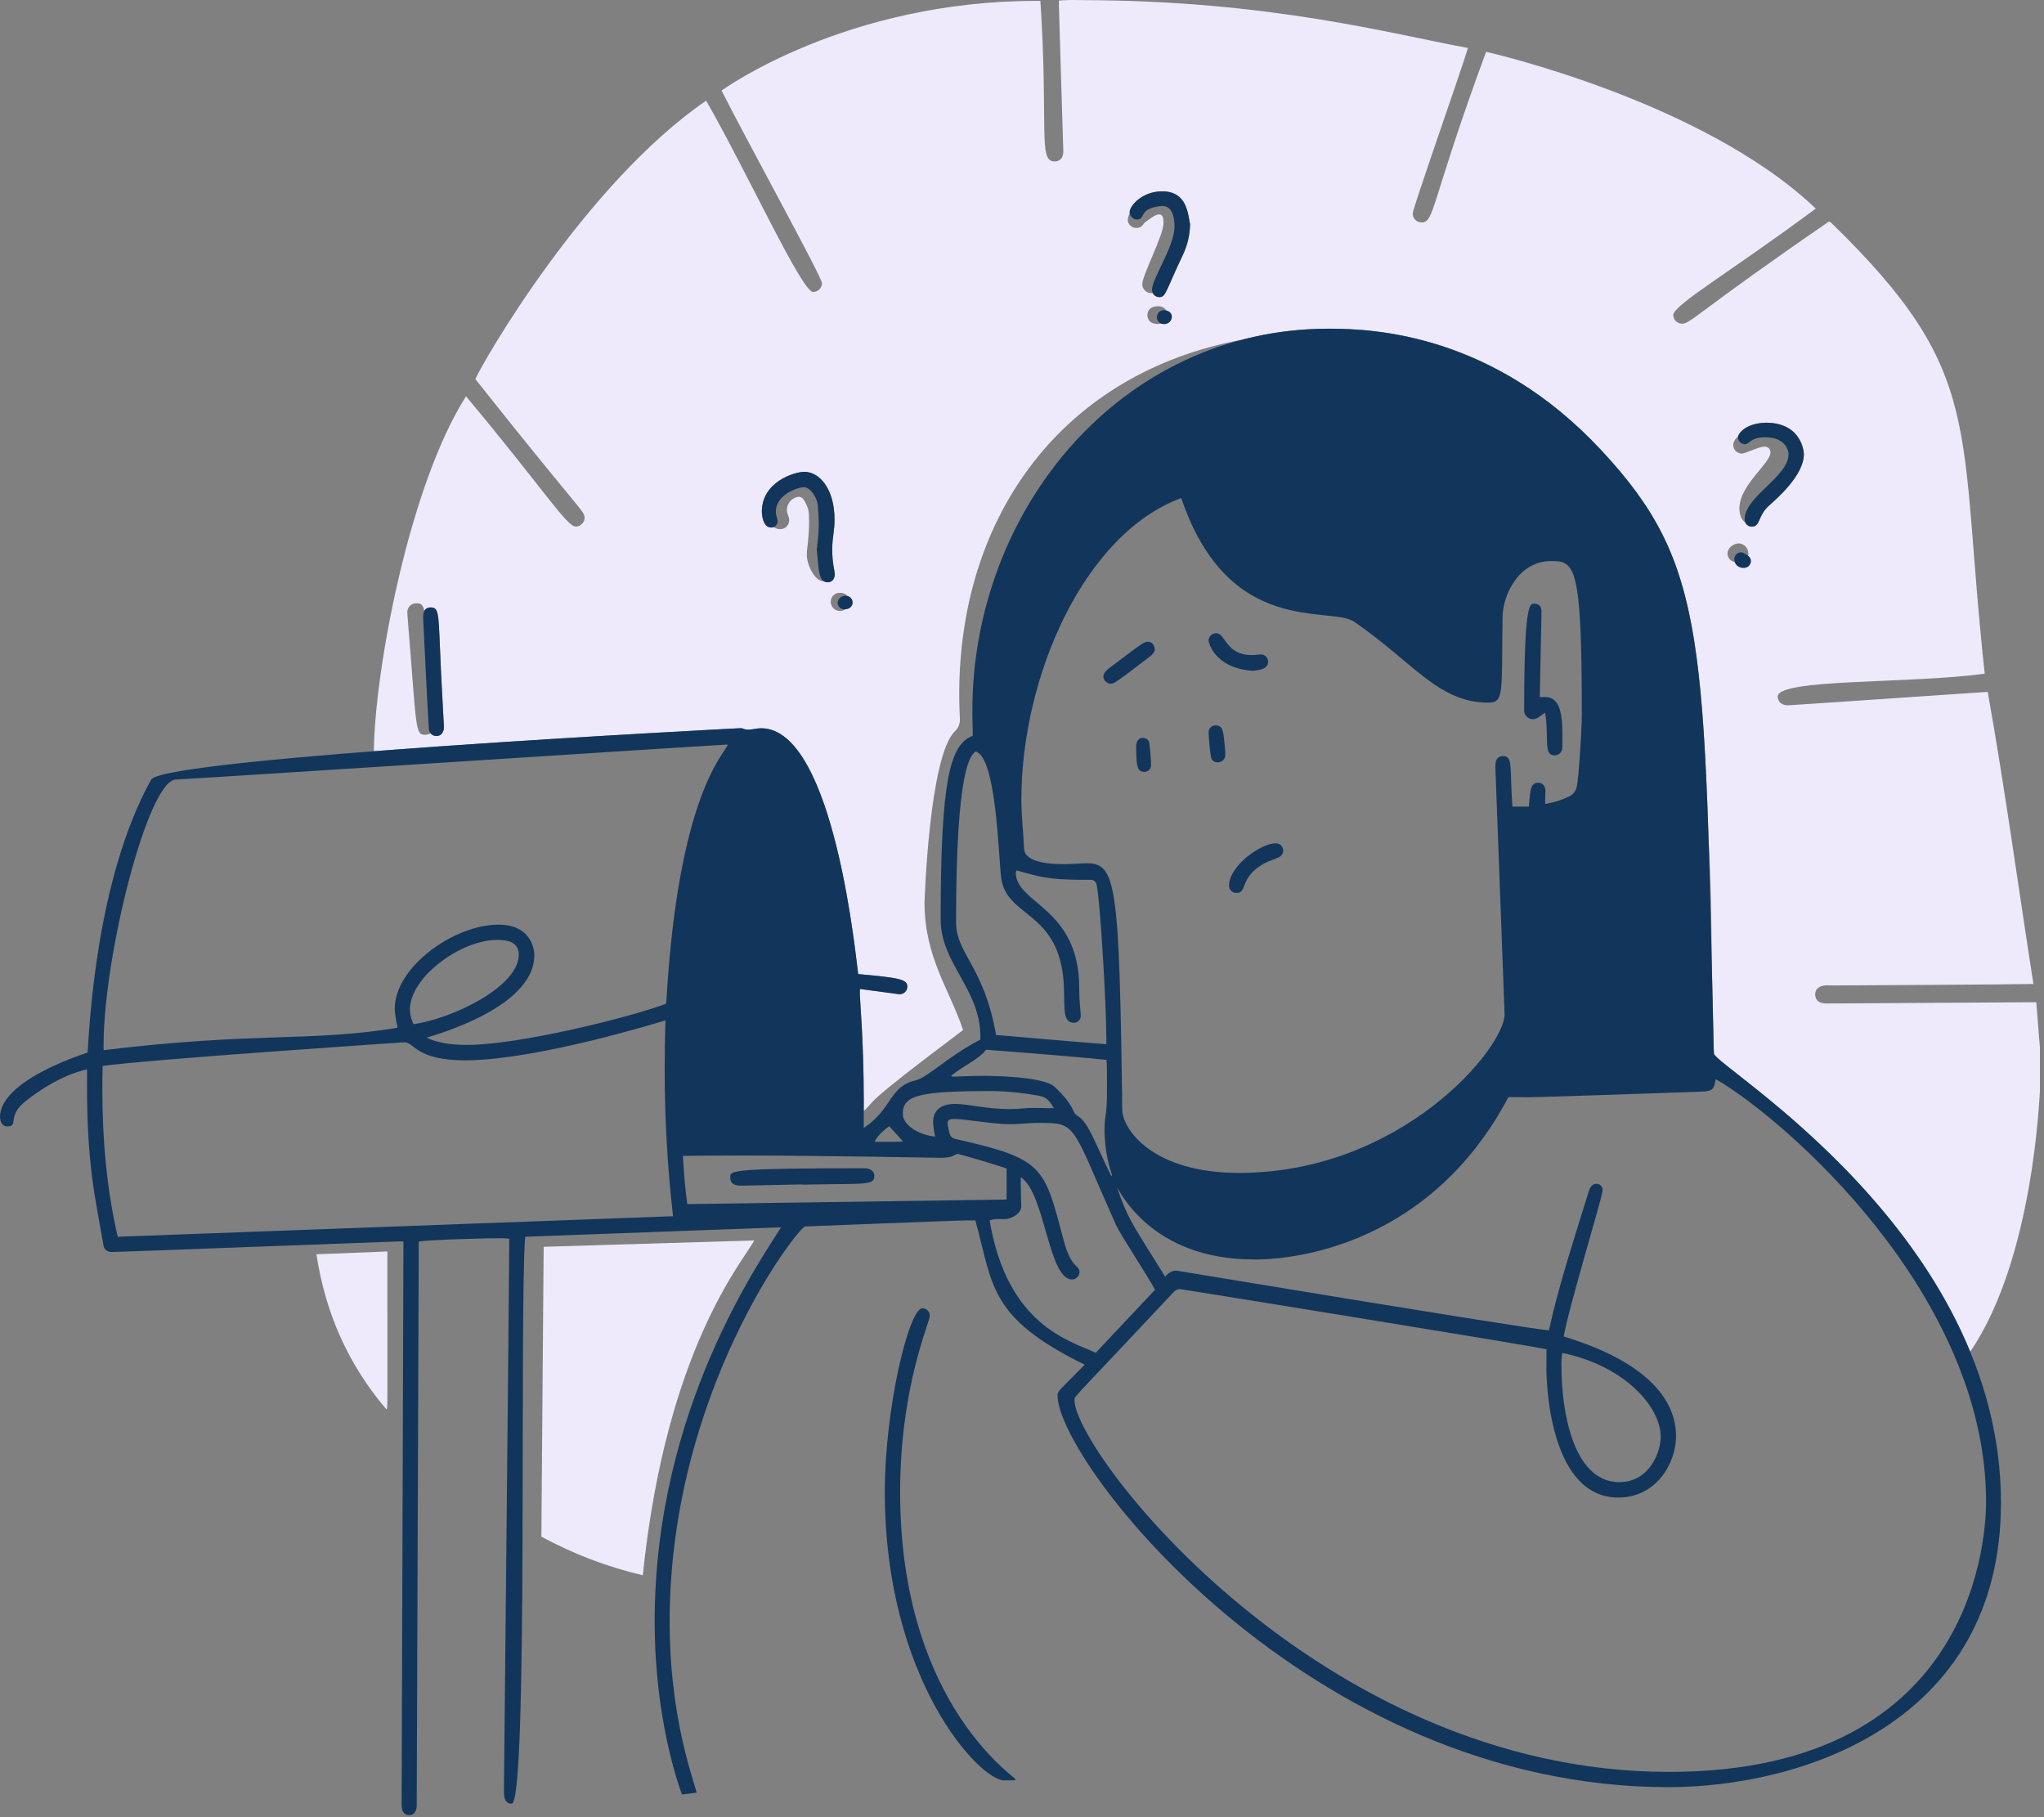 <svg width="180" height="160" viewBox="0 0 180 160" fill="none" xmlns="http://www.w3.org/2000/svg">
<rect x="0" y="0" width="180" height="160" fill="#808080" stroke="none"/>
<g clip-path="url(#clip0_5226_56877)">
<path d="M179.321 88.246H178.776C178.239 88.246 160.936 88.357 160.912 88.357H160.867C160.634 88.357 159.852 88.329 159.852 87.559C159.852 86.839 160.592 86.755 160.956 86.755C161.067 86.755 161.143 86.763 161.154 86.763C161.288 86.763 161.421 86.765 161.555 86.765C161.579 86.765 177.932 86.681 179.069 86.639C177.722 78.03 176.571 69.478 175.043 60.918C170.486 61.221 157.692 62.101 157.456 62.101C156.851 62.101 156.553 61.742 156.553 61.321C156.553 59.729 168.426 60.215 174.779 59.311C172.382 37.284 174.933 32.905 161.248 19.603C161.193 19.562 161.133 19.527 161.071 19.499C149.433 27.497 148.896 28.504 148.109 28.504C147.908 28.497 147.718 28.414 147.577 28.271C147.436 28.128 147.356 27.936 147.353 27.735C147.353 26.849 152.744 23.704 159.899 18.363C149.912 8.842 130.893 4.566 130.867 4.563C125.954 17.916 126.353 19.58 125.187 19.58C124.984 19.584 124.788 19.507 124.642 19.367C124.496 19.226 124.411 19.034 124.407 18.831C124.407 18.817 124.407 18.803 124.408 18.789C124.408 18.347 128.551 6.594 129.273 4.224C122.746 3.04 111.802 0.01 95.055 0.01C94.454 -0.012 93.852 0.002 93.252 0.051C93.252 0.214 93.25 0.365 93.25 0.511C93.25 0.865 93.638 13.105 93.638 13.314C93.638 14.17 93.045 14.217 92.862 14.217C91.4 14.217 92.336 11.185 91.621 0.078C91.498 0.078 91.392 0.076 91.293 0.076C74.519 0.076 63.786 7.811 63.545 7.972C65.433 11.77 72.388 24.393 72.388 24.938C72.384 25.142 72.299 25.337 72.153 25.481C72.007 25.625 71.811 25.706 71.606 25.707C70.598 25.707 65.851 15.253 62.185 8.865C51.522 16.174 42.468 31.954 41.86 33.378C51.101 45.035 51.481 44.971 51.481 45.59C51.476 45.794 51.393 45.989 51.248 46.133C51.104 46.277 50.909 46.36 50.705 46.365C49.897 46.365 47.845 43.038 41.038 34.893C35.995 42.825 32.999 59.096 32.922 66.142C47.634 65.006 65.24 64.112 65.254 64.112C65.422 64.112 65.489 64.244 65.894 64.244C66.277 64.244 66.587 64.121 67.03 64.121C73.55 64.121 75.434 85.018 75.574 85.767C79.33 86.095 79.903 86.245 79.903 86.887C79.899 86.976 79.879 87.064 79.842 87.144C79.805 87.225 79.752 87.298 79.687 87.359C79.622 87.42 79.546 87.467 79.463 87.498C79.379 87.529 79.291 87.543 79.202 87.54L79.194 87.54H79.175C79.152 87.54 79.018 87.508 75.723 87.076C75.723 87.259 75.718 87.407 75.718 87.542C75.718 87.971 76.064 91.707 76.064 96.847V97.819C77.262 96.744 75.505 97.686 84.811 90.693C83.609 87.094 81.417 84.271 81.417 79.487C81.417 79.461 81.808 66.614 84.092 64.384C84.241 64.246 84.358 64.078 84.434 63.89C84.509 63.702 84.543 63.499 84.531 63.297C84.531 63.069 84.473 62.359 84.473 61.123C84.473 45.356 93.603 32.833 109.373 29.912C111.872 29.261 114.444 28.934 117.027 28.938C121.032 28.938 131.491 29.411 141.016 39.644C148.493 47.678 149.811 53.506 150.461 73.797C150.671 77.573 150.714 81.096 150.73 84.116C150.789 86.714 150.85 89.492 150.919 92.474C150.933 92.605 150.949 92.728 150.966 92.846C151.813 94.153 167.16 103.621 173.503 119.013C179.096 110.818 179.595 96.463 179.641 96.041V92.205C179.502 90.571 179.59 91.681 179.321 88.246ZM39.092 64.006C39.092 64.353 38.937 64.806 38.425 64.806C38.327 64.808 38.229 64.786 38.141 64.743C38.053 64.7 37.976 64.637 37.917 64.559C37.785 64.642 37.634 64.689 37.478 64.695C36.527 64.695 36.723 64.424 35.881 54.178C35.876 54.113 35.872 54.047 35.872 53.981C35.86 53.871 35.871 53.76 35.905 53.656C35.939 53.551 35.995 53.454 36.069 53.373C36.143 53.291 36.234 53.226 36.335 53.183C36.437 53.139 36.546 53.118 36.656 53.12C37.026 53.12 37.223 53.159 37.373 53.78C37.426 53.684 37.507 53.605 37.604 53.552C37.701 53.5 37.811 53.477 37.921 53.485C38.744 53.485 38.59 54.062 38.839 59.251C39.081 63.74 39.091 63.924 39.091 63.987L39.092 64.006ZM72.544 51.173C72.534 51.173 72.522 51.176 72.513 51.176C71.77 51.176 71.049 49.785 71.049 48.828C71.049 48.271 71.247 47.465 71.247 45.962C71.247 44.922 71.197 44.764 70.881 44.161C70.721 43.857 70.527 43.741 70.324 43.741C70.047 43.776 69.791 43.908 69.602 44.114C69.413 44.321 69.305 44.587 69.295 44.867C69.295 45.313 69.5 45.451 69.5 45.817C69.495 46.028 69.406 46.229 69.253 46.374C69.1 46.52 68.896 46.599 68.685 46.594L68.672 46.593H68.66C68.47 46.589 68.286 46.522 68.138 46.401C68.066 46.43 67.99 46.445 67.913 46.446C67.174 46.446 67.091 45.294 67.091 45.049C67.091 42.421 69.967 41.542 70.843 41.542C72.122 41.542 73.49 42.987 73.49 45.739C73.49 46.844 73.289 47.233 73.289 48.397C73.289 49.644 73.51 50.227 73.51 50.557C73.51 51.082 73.17 51.268 72.903 51.268C72.777 51.272 72.652 51.239 72.544 51.173L72.544 51.173ZM74.466 53.64C74.317 53.742 74.141 53.796 73.961 53.796C73.747 53.794 73.542 53.707 73.391 53.555C73.241 53.402 73.157 53.196 73.157 52.982C73.156 52.88 73.176 52.778 73.214 52.684C73.253 52.589 73.309 52.503 73.381 52.43C73.453 52.357 73.538 52.3 73.632 52.26C73.726 52.22 73.827 52.199 73.929 52.198C73.952 52.198 73.974 52.199 73.997 52.201C74.123 52.197 74.249 52.221 74.364 52.272C74.48 52.323 74.582 52.4 74.664 52.497C74.783 52.53 74.888 52.602 74.963 52.7C75.038 52.799 75.078 52.92 75.077 53.044C75.073 53.203 75.007 53.355 74.893 53.466C74.778 53.577 74.625 53.64 74.466 53.64V53.64ZM102.496 28.528C102.411 28.528 102.326 28.513 102.246 28.483C102.147 28.509 102.045 28.523 101.943 28.524C101.067 28.524 101.043 27.855 101.043 27.752V27.74C101.043 27.268 101.396 26.964 101.947 26.964C102.1 26.954 102.253 26.985 102.391 27.052C102.529 27.119 102.647 27.222 102.733 27.348C102.865 27.372 102.984 27.442 103.068 27.545C103.153 27.648 103.198 27.779 103.195 27.912C103.184 28.086 103.104 28.249 102.973 28.365C102.842 28.48 102.671 28.539 102.496 28.528H102.496ZM104.187 22.399C102.614 25.694 102.686 26.162 102.084 26.162C102.023 26.034 101.922 25.93 101.796 25.865C101.67 25.801 101.527 25.779 101.387 25.804C101.18 25.808 100.98 25.73 100.831 25.587C100.682 25.444 100.596 25.247 100.591 25.04L100.591 25.03C100.591 24.216 102.46 20.74 102.46 19.652C102.46 19.291 102.439 18.876 102.066 18.876C101.749 18.876 101.241 19.287 100.817 19.588C100.71 19.665 100.571 20.069 100.094 20.069C99.899 20.078 99.709 20.011 99.563 19.882C99.416 19.753 99.326 19.572 99.312 19.378C99.32 19.167 99.382 18.962 99.491 18.781C99.484 18.747 99.481 18.713 99.48 18.68C99.48 18.137 100.559 16.847 102.346 16.847C104.548 16.847 104.611 18.85 104.8 19.757C104.782 20.671 104.573 21.571 104.187 22.399ZM153.521 49.994C153.359 49.996 153.2 49.949 153.064 49.859C152.929 49.769 152.823 49.641 152.762 49.491C152.586 49.457 152.427 49.364 152.311 49.227C152.196 49.09 152.131 48.917 152.128 48.738C152.128 48.287 152.624 47.844 153.127 47.844C153.353 47.858 153.565 47.956 153.721 48.12C153.876 48.284 153.964 48.501 153.966 48.727C153.966 48.799 153.958 48.87 153.94 48.94C154.014 48.991 154.075 49.059 154.118 49.138C154.161 49.217 154.185 49.304 154.187 49.394C154.187 49.474 154.171 49.553 154.139 49.626C154.108 49.7 154.063 49.766 154.006 49.822C153.95 49.878 153.882 49.923 153.808 49.953C153.734 49.983 153.655 49.998 153.576 49.997C153.557 49.997 153.539 49.996 153.521 49.994ZM154.256 46.371C154.137 46.368 154.02 46.331 153.921 46.265C153.821 46.199 153.742 46.105 153.694 45.996C153.232 45.732 153.173 44.98 153.173 44.791C153.173 42.69 155.912 40.813 155.912 39.836C155.914 39.767 155.902 39.697 155.875 39.632C155.849 39.568 155.809 39.51 155.758 39.462C155.707 39.413 155.647 39.377 155.581 39.354C155.515 39.331 155.445 39.322 155.375 39.329C154.861 39.329 153.705 39.937 153.39 39.937C153.189 39.936 152.996 39.855 152.854 39.712C152.712 39.569 152.633 39.376 152.633 39.175C152.641 39.032 152.683 38.894 152.755 38.771C152.827 38.648 152.928 38.544 153.048 38.468C153.104 38.137 153.747 37.266 155.5 37.219C158.73 37.221 158.852 39.887 158.852 39.988C158.852 41.851 156.454 43.924 155.791 44.509C154.774 45.408 155.044 46.371 154.256 46.371L154.256 46.371ZM66.423 109.219C65.395 111.126 58.667 118.785 56.607 138.698C53.491 137.97 50.487 136.826 47.675 135.298C47.742 126.819 47.809 118.328 47.877 109.779L66.423 109.219ZM34.118 121.152C34.118 124.405 34.106 123.906 34.035 124.1C30.65 120.134 28.653 115.604 27.867 110.436L34.114 110.191V112.241C34.115 116.685 34.118 119.439 34.118 121.152Z" fill="#EEEAFB"/>
<path d="M95.525 120.157C86.964 115.976 87.47 113.071 85.891 107.46C85.656 107.46 85.424 107.455 85.194 107.455C84.222 107.455 71.167 107.981 71.142 107.981C71.013 107.981 70.98 107.977 70.921 107.977C70.325 107.977 58.97 122.55 58.97 142.808C58.97 150.534 60.716 155.69 61.356 157.843L60.055 158C59.779 157.24 57.653 151.419 57.653 142.756C57.653 124.023 67.031 110.925 68.776 108.064L46.247 108.893C45.731 115.467 46.538 158.812 45.056 158.812C44.625 158.812 44.377 158.522 44.377 157.767C44.377 157.707 44.845 111.65 44.845 109.492V109.062C44.531 109.028 44.214 109.016 43.898 109.027C41.897 109.027 37.443 109.191 36.874 109.32V109.809C36.874 111.036 36.697 158.682 36.697 158.709V158.88C36.697 158.884 36.699 158.911 36.699 158.954C36.699 159.176 36.647 159.818 36.028 159.818C35.392 159.818 35.368 159.101 35.368 158.955V158.931C35.368 158.854 35.526 110.226 35.526 109.894V109.309C35.366 109.309 35.225 109.306 35.091 109.306C34.764 109.306 10.601 110.235 9.932 110.235C9.715 110.235 9.215 110.226 9.121 109.688C8.387 105.475 7.663 102.62 7.663 95.574C7.663 95.08 7.666 94.971 7.666 94.666V94.155C7.38 94.226 5.164 94.646 2.251 96.96C0.551 98.31 1.711 99.179 0.631 99.179C0.127 99.179 0 98.615 0 98.364C0 95.035 7.69 92.697 7.714 92.68C7.881 90.261 8.466 77.371 13.309 68.65C14.393 66.7 65.23 64.113 65.254 64.113C65.423 64.113 65.489 64.245 65.895 64.245C66.277 64.245 66.588 64.122 67.03 64.122C73.551 64.122 75.434 85.019 75.575 85.768C79.33 86.097 79.903 86.246 79.903 86.888C79.897 87.068 79.819 87.238 79.688 87.36C79.556 87.483 79.382 87.548 79.202 87.542L79.194 87.541H79.176C79.152 87.541 79.019 87.509 75.723 87.077C75.723 87.26 75.718 87.409 75.718 87.543C75.718 87.973 76.064 91.709 76.064 96.848V99.318C78.615 97.615 78.273 95.698 80.589 95.137C81.744 94.857 83.359 93.086 86.329 91.536C86.333 91.452 86.336 91.368 86.336 91.282C86.336 87.071 82.837 84.837 82.837 80.956C82.837 68.649 83.668 65.526 85.657 64.792C85.657 64.628 85.661 64.476 85.661 64.328C85.661 64 85.629 63.575 85.629 62.591C85.629 44.926 98.658 28.941 117.026 28.941C121.031 28.941 131.491 29.414 141.015 39.647C150.429 49.761 150.08 56.376 150.924 92.756C150.95 93.853 176.21 108.642 176.21 132.312C176.21 151.819 158.45 157.356 146.949 157.356C115.176 157.356 93.133 128.682 93.133 122.882C93.132 122.448 93.215 122.525 95.525 120.157ZM136.18 120.455C136.18 119.917 136.19 119.37 136.19 118.804C134.959 118.498 104.007 113.502 103.921 113.502C103.81 113.502 103.701 113.527 103.6 113.575C103.5 113.623 103.412 113.692 103.342 113.778C94.94 122.747 94.62 122.927 94.62 123.201C94.62 123.223 94.622 123.247 94.622 123.276C94.622 127.812 116.179 156.013 146.969 156.013C174.51 156.013 174.898 134.342 174.898 132.219C174.898 113.86 157.057 98.465 151.097 95.017C150.924 95.961 150.811 96.059 149.869 96.116C149.844 96.117 135.885 96.609 134.602 96.609C134.021 96.609 133.434 96.6 132.836 96.6C125.485 110.494 112.47 110.895 110.63 110.895C110.518 110.895 110.447 110.893 110.422 110.893C101.32 110.893 98.568 104.773 98.358 104.519C99.303 107.193 99.339 107.205 102.616 112.423C102.722 112.261 102.866 112.127 103.034 112.031C103.202 111.936 103.391 111.882 103.585 111.873C103.609 111.873 133.367 116.815 136.399 117.141C137.269 113.278 138.056 110.881 139.883 104.976C140.026 104.514 140.231 104.227 140.59 104.227C140.662 104.228 140.733 104.243 140.798 104.271C140.864 104.3 140.924 104.341 140.974 104.392C141.023 104.443 141.063 104.504 141.089 104.571C141.116 104.637 141.129 104.708 141.128 104.78C141.127 104.798 141.126 104.815 141.124 104.833C141.124 105.363 138.098 115.291 137.706 117.671C138.91 118.096 147.595 120.424 147.595 126.48C147.595 128.823 145.862 131.857 142.512 131.857C136.66 131.857 136.18 122.394 136.18 120.455H136.18ZM104.023 43.852C95.463 46.997 89.945 59.579 89.945 70.398C89.945 71.799 90.109 73.202 90.178 74.605C90.193 74.907 90.076 76.088 93.707 76.088C94.492 76.088 95.15 76.007 95.703 76.007C98.283 76.007 98.576 77.766 98.827 97.707C98.849 99.455 101.536 103.273 109.101 103.273C123.393 103.273 132.498 92.287 132.498 89.301C132.498 89.274 131.683 67.642 131.683 67.481C131.683 66.759 131.999 66.573 132.367 66.573C133.283 66.573 132.931 67.731 133.189 71.023H134.639C134.761 69.817 134.695 68.919 135.449 68.919C135.944 68.919 136.096 69.328 136.096 69.665C136.096 69.886 136.071 69.852 136.071 70.371V70.78C136.816 70.668 137.54 70.442 138.216 70.109C138.381 70.026 138.525 69.907 138.636 69.759C138.747 69.612 138.822 69.441 138.856 69.26C139.04 68.382 139.299 64.22 139.299 62.855C139.299 49.684 138.679 49.4 136.594 49.4C133.697 49.4 132.351 52.446 132.322 54.269C132.21 61.002 132.512 61.865 131.043 61.865C126.687 61.865 124.485 58.352 119.275 54.757C117.155 53.293 108.211 56.202 104.023 43.852V43.852ZM34.958 90.5C34.977 90.46 34.992 90.418 35.005 90.376C34.864 89.866 34.783 89.34 34.764 88.811C34.764 85.142 39.985 81.414 43.9 81.414C46.597 81.414 47.054 83.331 47.054 84.113C47.054 88.773 38.099 91.179 37.583 91.359C37.626 91.378 38.611 92.004 41.123 92.004C45.649 92.004 55.325 89.626 58.643 88.383C58.662 88.225 58.686 88.092 58.694 87.958C59.778 69.73 63.881 66.329 64.096 65.554C62.038 65.653 19.627 68.415 15.467 68.637C13.012 68.768 9.12 84.147 9.12 92.044C9.12 92.176 9.123 92.313 9.123 92.466C22.481 90.841 27.382 91.754 34.958 90.5H34.958ZM58.534 94.021C58.534 92.632 58.557 91.238 58.602 89.841C58.412 89.896 47.308 93.361 40.949 93.361C36.643 93.361 36.496 91.771 35.594 91.771C35.57 91.771 12.804 93.303 9.036 93.857C9.02 94.526 9.012 95.193 9.012 95.859C9.012 100.246 9.37 104.572 10.368 108.894L59.272 107.087C58.772 102.75 58.526 98.387 58.534 94.021V94.021ZM89.518 76.641C89.472 76.756 89.451 76.777 89.451 76.819C89.451 79.595 95.041 79.872 95.041 87.013C95.041 87.13 95.04 87.157 95.04 87.259C95.04 88.078 95.172 89.143 95.172 89.385C95.181 89.471 95.172 89.557 95.145 89.638C95.118 89.719 95.074 89.794 95.016 89.857C94.959 89.921 94.888 89.971 94.809 90.004C94.73 90.038 94.645 90.054 94.559 90.052C93.389 90.052 93.867 88.222 93.628 86.029C92.993 80.203 88.632 80.721 88.17 77.312C87.925 75.503 87.764 66.615 85.908 66.175C85.48 66.507 84.193 67.537 84.193 81.175C84.193 84.02 86.623 84.972 87.718 91.127C90.96 91.401 94.168 91.691 97.43 91.943V91.537C97.43 88.412 96.883 79.323 96.576 77.912C96.559 77.778 96.49 77.655 96.384 77.571C96.278 77.487 96.143 77.449 96.008 77.463C95.984 77.463 95.788 77.466 95.513 77.466C92.01 77.466 91.495 77.15 89.518 76.641L89.518 76.641ZM101.716 113.562C101.107 112.418 98.614 108.617 98.275 107.855C94.308 98.947 94.878 98.87 91.523 98.87H91.342C90.562 98.87 89.817 98.984 88.899 98.984C87.469 98.984 84.97 98.526 84.134 98.526H84.012C83.765 98.526 83.444 98.552 83.444 98.893C83.444 98.929 83.448 98.965 83.454 99.001C83.617 99.908 83.643 100.173 84.183 100.295C91.965 102.045 91.948 102.71 93.669 109.209C94.337 111.731 95.064 111.356 95.064 112.008C95.059 112.179 94.989 112.341 94.867 112.462C94.746 112.582 94.583 112.651 94.412 112.655C92.309 112.655 92.038 105.031 89.893 103.651C89.893 103.891 89.891 104.09 89.891 104.274C89.891 104.988 89.937 106.186 89.937 106.206C89.937 106.844 89.094 107.348 88.4 107.348C88.275 107.348 88.11 107.333 87.902 107.333C87.646 107.326 87.39 107.367 87.148 107.454C88.697 116.64 94.109 118.03 96.497 119.106L101.716 113.562ZM60.524 106.019L88.643 105.619V102.881C87.734 102.557 84.51 101.609 84.364 101.609C83.982 101.609 84.087 101.942 82.86 101.942C82.69 101.942 71.998 101.741 65.424 101.741C62.562 101.741 61.018 101.768 60.644 101.768H60.138C60.22 103.221 60.325 104.597 60.524 106.019H60.524ZM137.587 119.126C137.509 119.568 137.483 120.018 137.511 120.466C137.511 123.943 138.434 130.499 142.601 130.499C145.23 130.499 146.246 127.897 146.246 126.488C146.246 123.838 142.987 120.224 137.587 119.126L137.587 119.126ZM97.867 103.563C97.887 103.527 97.905 103.489 97.919 103.45C97.509 102.211 97.289 100.918 97.267 99.614C97.267 97.92 97.485 98.516 97.485 95.91C97.485 93.32 97.477 93.817 97.435 93.321C96.474 93.203 92.046 92.822 86.833 92.426C86.237 93.253 84.895 93.793 83.762 94.719C83.837 94.786 83.802 94.793 83.944 94.793H84.082C84.329 94.793 85.421 94.728 86.737 94.728C88.297 94.728 92.015 94.887 92.861 95.683C94.644 97.364 94.443 97.947 94.745 98.135C95.873 98.848 96.123 99.972 97.867 103.563L97.867 103.563ZM36.102 88.876C36.103 89.329 36.212 89.774 36.42 90.177C39.82 89.694 45.684 86.891 45.684 84.053C45.684 82.795 44.399 82.757 43.775 82.757C40.577 82.757 36.102 86.029 36.102 88.876L36.102 88.876ZM82.351 100.073C82.257 99.657 82.196 99.234 82.17 98.808C82.17 97.257 83.649 97.2 84.058 97.2H84.134C85.298 97.2 86.852 97.654 88.919 97.654C90.023 97.654 90.046 97.549 91.035 97.549C91.474 97.549 91.915 97.57 92.354 97.57H92.808C92.356 96.802 92.075 96.572 91.431 96.467C90.127 96.227 88.806 96.092 87.48 96.064C80.867 96.064 79.506 96.442 79.506 98.071C79.507 99.172 81.114 99.97 82.351 100.073L82.351 100.073ZM78.305 99.162C77.686 99.608 77.188 100.122 77.02 100.535H78.836C79.481 100.535 79.311 100.529 79.504 100.477L78.305 99.162Z" fill="#12355B"/>
<path d="M89.381 156.75C89.059 156.75 88.736 156.758 88.414 156.758C86.291 156.758 77.919 147.947 77.919 131.349C77.919 123.998 80.038 115.194 81.23 115.194C81.314 115.193 81.398 115.208 81.476 115.239C81.554 115.271 81.625 115.317 81.686 115.376C81.746 115.435 81.794 115.505 81.827 115.582C81.861 115.66 81.878 115.743 81.879 115.827C81.879 115.84 81.879 115.852 81.879 115.865C81.879 116.441 79.267 122.103 79.267 131.376C79.267 149.173 88.583 155.889 89.42 156.639L89.381 156.75ZM71.924 48.371C72.023 47.663 72.083 46.95 72.104 46.235C72.104 45.631 72.069 45.025 72.009 44.424C71.951 43.85 71.376 42.895 70.796 42.895C70.296 42.895 68.325 43.529 68.325 45.042C68.325 45.472 68.476 45.633 68.476 45.903C68.477 46.046 68.421 46.184 68.32 46.286C68.22 46.388 68.083 46.446 67.94 46.447C67.93 46.447 67.921 46.447 67.912 46.446C67.173 46.446 67.09 45.294 67.09 45.05C67.09 42.422 69.966 41.542 70.843 41.542C72.121 41.542 73.49 42.987 73.49 45.739C73.49 46.845 73.288 47.233 73.288 48.398C73.288 49.645 73.51 50.227 73.51 50.558C73.51 51.082 73.169 51.269 72.903 51.269C72.062 51.269 72.118 50.203 71.924 48.371ZM155.501 37.218C158.73 37.221 158.853 39.888 158.853 39.988C158.853 41.851 156.455 43.924 155.793 44.509C154.775 45.408 155.044 46.371 154.257 46.371C154.093 46.37 153.935 46.304 153.82 46.188C153.704 46.071 153.639 45.913 153.64 45.749C153.64 45.741 153.64 45.733 153.641 45.724C153.641 43.711 157.505 41.993 157.505 39.974C157.505 39.929 157.437 38.503 155.456 38.503C154.109 38.503 154.097 39.111 153.648 39.111C153.491 39.104 153.342 39.039 153.231 38.928C153.119 38.818 153.052 38.67 153.043 38.514C153.043 38.225 153.662 37.268 155.501 37.218ZM104.801 19.757C104.782 20.671 104.573 21.571 104.187 22.399C102.615 25.694 102.687 26.163 102.084 26.163C102.001 26.163 101.919 26.148 101.842 26.116C101.765 26.085 101.695 26.04 101.636 25.981C101.577 25.923 101.53 25.854 101.498 25.778C101.465 25.701 101.448 25.619 101.447 25.537C101.447 25.531 101.447 25.526 101.447 25.52C101.447 24.519 103.43 21.713 103.43 19.946C103.43 18.17 102.582 18.137 102.361 18.137H102.339C102.251 18.138 102.163 18.145 102.076 18.158C100.219 18.431 100.911 19.328 100.125 19.328C99.955 19.323 99.794 19.253 99.674 19.133C99.553 19.012 99.484 18.85 99.48 18.68C99.48 18.138 100.559 16.848 102.346 16.848C104.549 16.847 104.611 18.85 104.801 19.757ZM38.84 59.251C39.082 63.74 39.093 63.923 39.093 63.987V64.006C39.093 64.354 38.938 64.806 38.425 64.806C38.271 64.806 38.121 64.752 38.002 64.653C37.884 64.554 37.803 64.416 37.776 64.264C37.732 64.094 37.262 54.523 37.262 54.372V54.302C37.262 54.077 37.3 53.485 37.924 53.485C38.745 53.485 38.591 54.062 38.84 59.251ZM153.522 49.995C153.319 50.003 153.121 49.93 152.972 49.792C152.823 49.654 152.734 49.463 152.726 49.26L152.726 49.243C152.723 49.088 152.78 48.938 152.885 48.824C152.99 48.709 153.135 48.64 153.29 48.63C153.403 48.633 153.514 48.667 153.61 48.728C153.819 48.853 154.187 49.024 154.187 49.394C154.187 49.474 154.17 49.553 154.139 49.626C154.108 49.7 154.063 49.767 154.006 49.822C153.949 49.879 153.882 49.923 153.808 49.953C153.734 49.983 153.655 49.998 153.575 49.997C153.558 49.997 153.54 49.996 153.522 49.995ZM103.194 27.913C103.183 28.087 103.104 28.25 102.973 28.365C102.843 28.48 102.672 28.539 102.498 28.529C102.422 28.534 102.346 28.524 102.274 28.499C102.203 28.474 102.137 28.436 102.08 28.386C102.023 28.336 101.976 28.275 101.943 28.207C101.91 28.139 101.89 28.065 101.885 27.989C101.884 27.971 101.884 27.952 101.884 27.934C101.878 27.775 101.936 27.621 102.043 27.505C102.151 27.389 102.301 27.32 102.459 27.314C102.477 27.313 102.494 27.313 102.511 27.314C102.65 27.314 103.194 27.383 103.194 27.913ZM73.766 53.071C73.776 52.899 73.855 52.739 73.984 52.625C74.113 52.511 74.281 52.453 74.453 52.464C74.609 52.453 74.761 52.505 74.879 52.608C74.996 52.711 75.067 52.855 75.077 53.011C75.078 53.022 75.078 53.033 75.079 53.044C75.079 53.576 74.531 53.645 74.391 53.645C74.311 53.653 74.231 53.643 74.155 53.618C74.079 53.592 74.01 53.551 73.951 53.497C73.892 53.443 73.845 53.377 73.813 53.303C73.781 53.23 73.765 53.151 73.766 53.071L73.766 53.071ZM136.065 62.748C135.495 63.154 135.309 63.324 134.987 63.324C134.783 63.323 134.587 63.241 134.443 63.096C134.298 62.95 134.218 62.754 134.219 62.549C134.219 62.525 134.22 62.501 134.222 62.477C134.222 53.63 134.661 53.157 135.041 53.157C135.086 53.157 135.131 53.163 135.174 53.163H135.184C135.262 53.163 135.749 53.184 135.749 53.851C135.749 53.876 135.602 60.815 135.602 61.11V61.378C135.703 61.378 135.79 61.38 135.873 61.38C136.002 61.38 136.013 61.375 136.087 61.375C137.461 61.375 137.588 63.118 137.588 64.742C137.588 65.109 137.582 65.471 137.582 65.804C137.585 65.894 137.571 65.983 137.54 66.067C137.509 66.151 137.462 66.228 137.401 66.293C137.341 66.359 137.268 66.412 137.186 66.45C137.105 66.487 137.017 66.508 136.928 66.512L136.917 66.512C135.865 66.512 136.441 64.958 136.065 62.748ZM108.915 78.621C108.831 78.627 108.748 78.616 108.668 78.59C108.589 78.564 108.515 78.522 108.452 78.467C108.389 78.412 108.337 78.346 108.3 78.271C108.262 78.196 108.24 78.115 108.234 78.031C108.233 78.016 108.232 78.002 108.232 77.987C108.232 76.222 111.053 74.249 112.343 74.249C112.428 74.247 112.512 74.262 112.591 74.293C112.67 74.324 112.742 74.37 112.803 74.429C112.864 74.488 112.913 74.558 112.947 74.635C112.981 74.713 112.999 74.797 113.001 74.881C113.001 74.891 113.001 74.901 113.001 74.911C113.001 75.576 112.129 75.59 111.392 75.989C109.115 77.223 109.872 78.621 108.915 78.621ZM110.375 59.065C106.929 58.855 106.427 56.524 106.427 56.397C106.433 56.224 106.507 56.059 106.632 55.939C106.757 55.819 106.924 55.752 107.098 55.752C107.938 55.752 107.915 57.678 110.256 57.678C110.65 57.678 110.786 57.624 110.979 57.624C111.068 57.616 111.157 57.627 111.242 57.656C111.326 57.685 111.404 57.731 111.469 57.792C111.534 57.853 111.586 57.927 111.621 58.009C111.657 58.091 111.674 58.179 111.673 58.269C111.672 58.965 110.791 58.991 110.375 59.065ZM101.101 56.507C101.438 56.507 101.694 56.794 101.694 57.256V57.282C101.609 57.448 101.497 57.599 101.363 57.729C98.183 60.172 98.08 60.202 97.815 60.202H97.794C97.629 60.191 97.475 60.119 97.359 60.002C97.243 59.884 97.174 59.728 97.165 59.564C97.165 59.245 97.525 58.946 97.576 58.908C100.731 56.52 100.746 56.507 101.101 56.507ZM107.9 66.164C107.9 66.282 107.906 66.365 107.906 66.433C107.91 66.52 107.897 66.606 107.867 66.687C107.838 66.769 107.793 66.843 107.735 66.907C107.676 66.971 107.606 67.023 107.528 67.059C107.45 67.096 107.365 67.117 107.278 67.121C107.264 67.122 107.25 67.122 107.236 67.122C107.095 67.131 106.954 67.088 106.843 66.999C106.732 66.91 106.659 66.783 106.637 66.643C106.528 65.911 106.459 65.174 106.43 64.435C106.443 64.277 106.516 64.13 106.634 64.026C106.752 63.921 106.907 63.866 107.065 63.873C107.822 63.873 107.733 64.674 107.9 66.164ZM100.063 66.434C100.063 66.21 100.055 66.021 100.055 65.846C100.055 65.839 100.052 65.8 100.052 65.743C100.052 65.511 100.106 64.974 100.655 64.974C100.798 64.968 100.938 65.018 101.045 65.115C101.151 65.212 101.215 65.346 101.222 65.49C101.342 66.428 101.368 67.283 101.368 67.359C101.373 67.515 101.315 67.666 101.208 67.78C101.101 67.893 100.954 67.959 100.798 67.964C100.784 67.964 100.77 67.964 100.756 67.963C100.056 67.965 100.128 67.17 100.063 66.434ZM70.667 104.285C65.62 104.392 65.325 104.397 65.266 104.397H65.249C64.487 104.397 64.313 104.046 64.313 103.725C64.313 103.676 64.31 103.63 64.31 103.586C64.31 103.056 64.743 102.863 76.078 102.863C76.965 102.863 76.994 103.423 76.994 103.514V103.526C76.994 104.408 76.295 104.188 70.668 104.306L70.667 104.285Z" fill="#12355B"/>
</g>
<defs>
<clipPath id="clip0_5226_56877">
<rect width="179.871" height="160" fill="white"/>
</clipPath>
</defs>
</svg>
